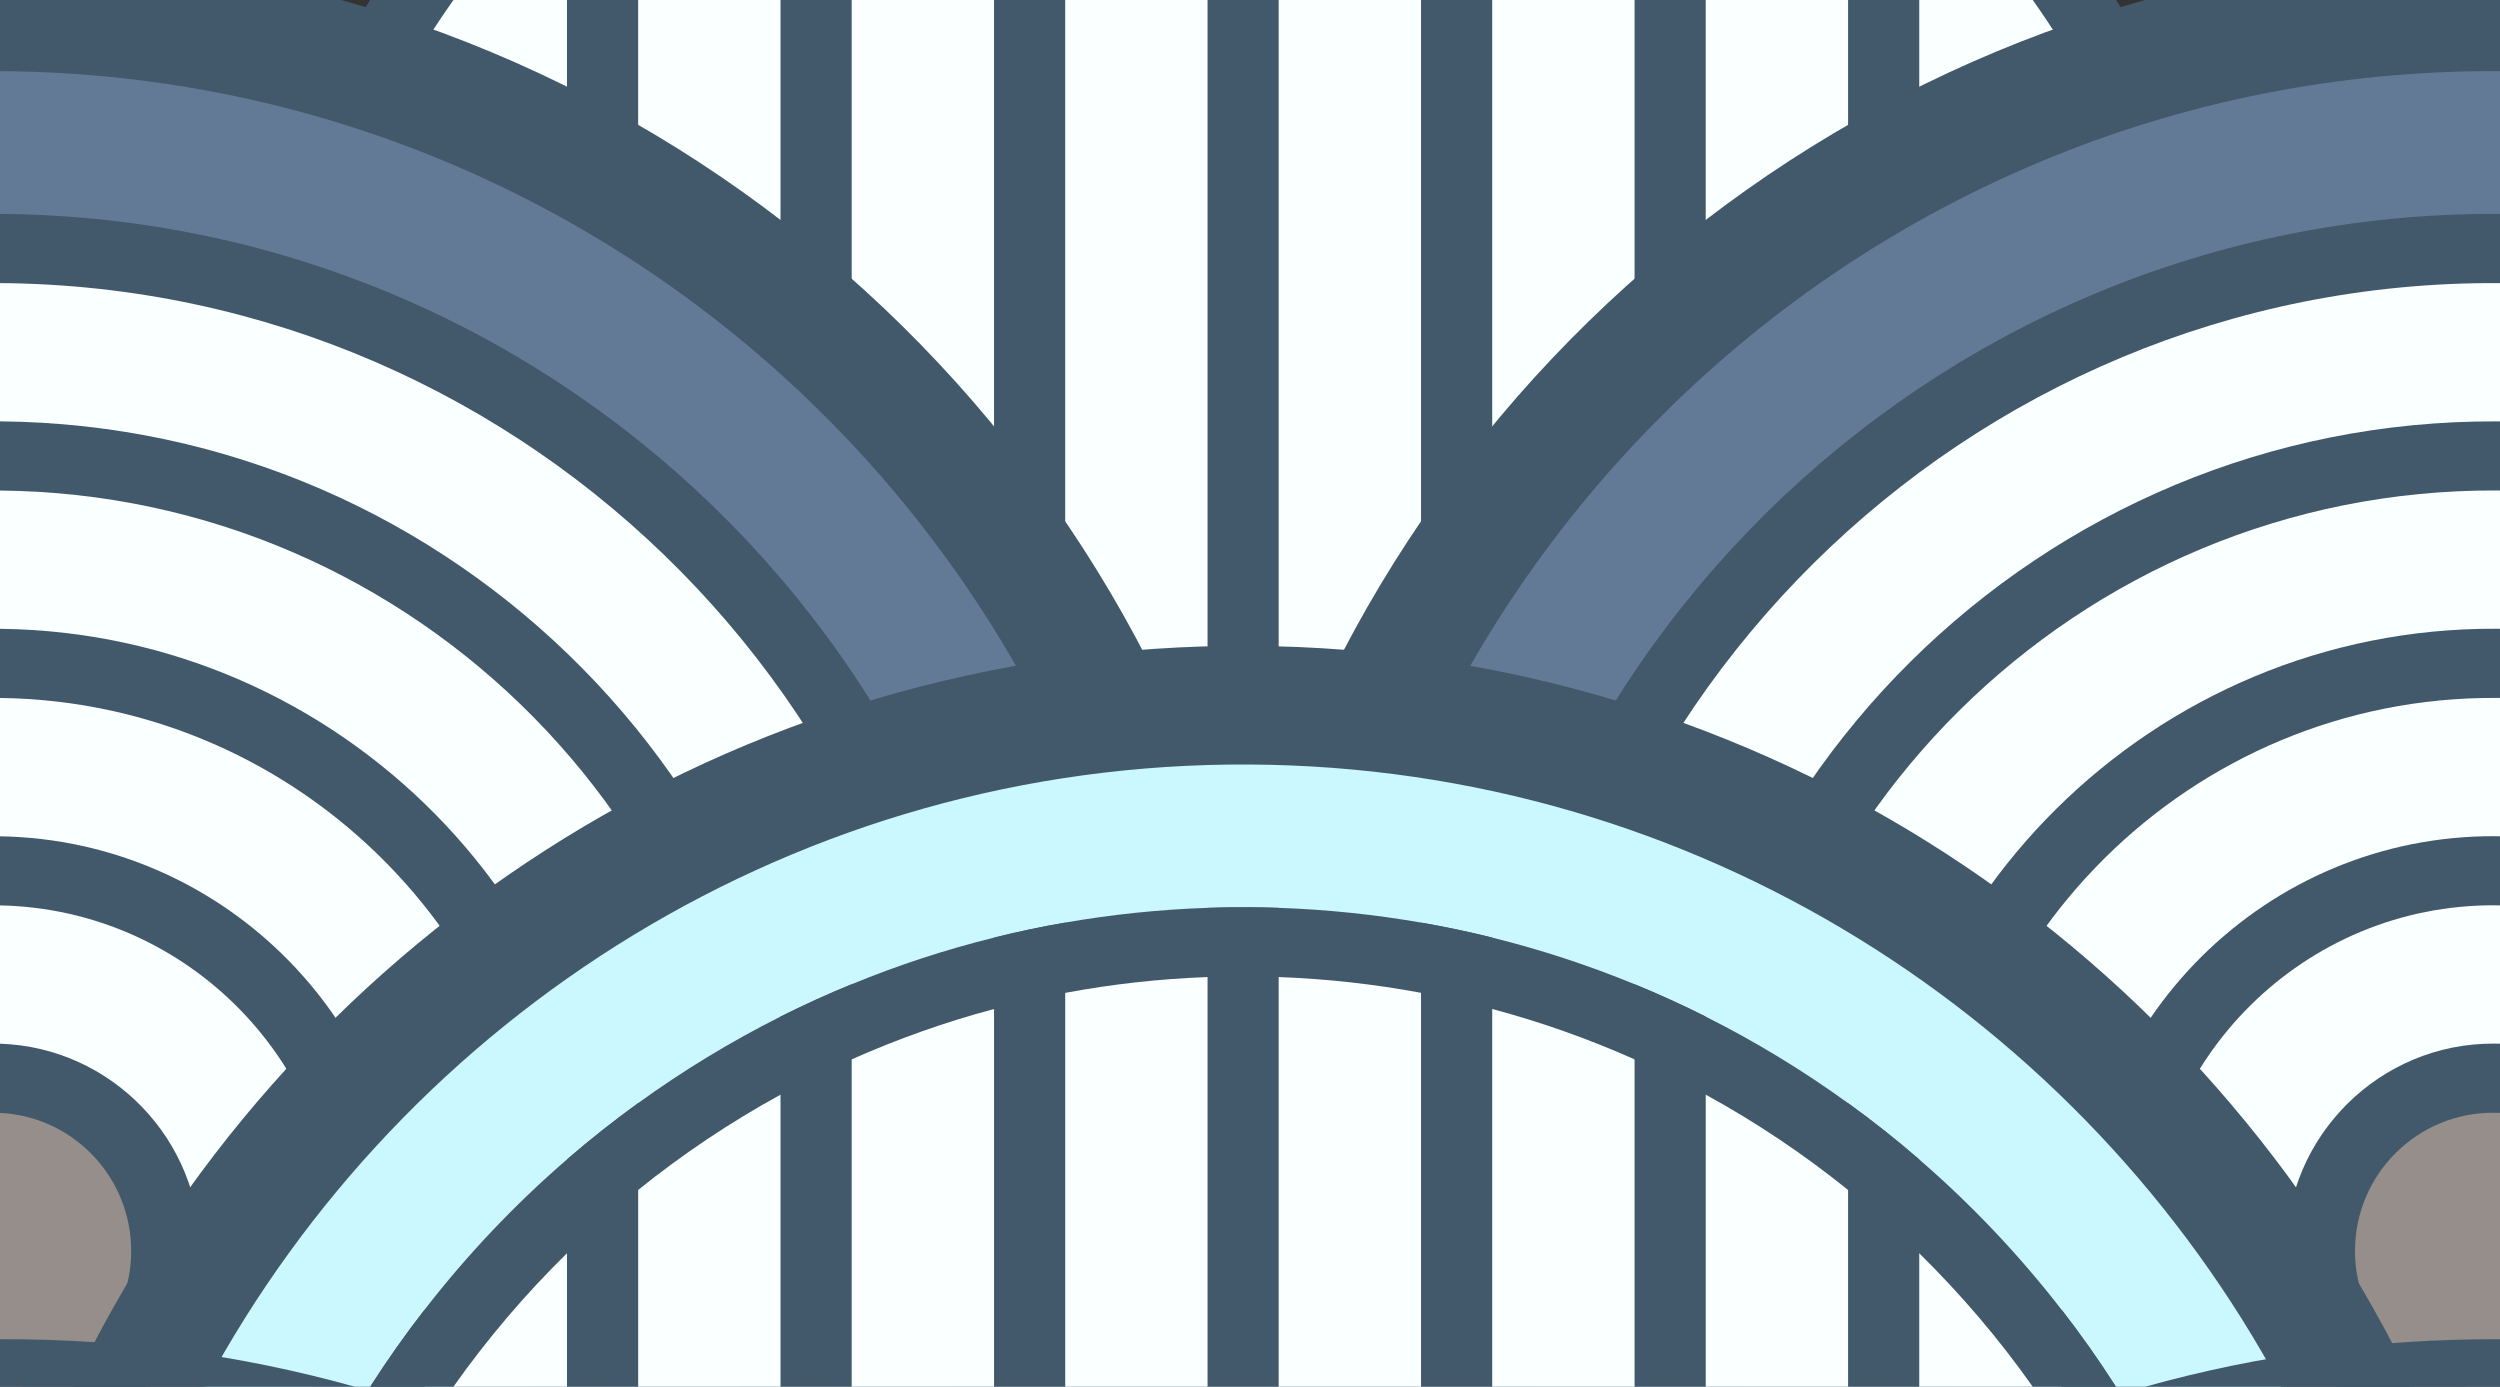 <?xml version="1.0" encoding="utf-8"?>
<!-- Generator: Adobe Illustrator 21.1.0, SVG Export Plug-In . SVG Version: 6.00 Build 0)  -->
<svg version="1.1" id="_x31_" xmlns="http://www.w3.org/2000/svg" xmlns:xlink="http://www.w3.org/1999/xlink" x="0px" y="0px"
	 viewBox="0 0 128 71" style="enable-background:new 0 0 128 71;" xml:space="preserve">
<rect x="0" y="0" width="128" height="71" fill="#333333" stroke="none"/>
<style type="text/css">
	.st0{fill:#42596B;}
	.st1{fill:#FAFFFF;}
	.st2{fill:#637A96;}
	.st3{fill:#968E8A;}
	.st4{fill:#CBF7FF;}
</style>
<g>
	<path class="st0" d="M116.671,28.835c-0.024,4.606-0.64,9.077-1.768,13.335H12.393c-1.177-4.433-1.795-9.096-1.768-13.9
		c0.051-9.815,2.772-19.004,7.472-26.875c0.281-0.47,0.567-0.933,0.861-1.395h89.374c0.297,0.462,0.586,0.93,0.867,1.403
		C113.99,9.432,116.725,18.82,116.671,28.835z"/>
	<path class="st1" d="M113.134,28.816c-0.024,4.628-0.683,9.107-1.895,13.354H16.056c-1.261-4.412-1.925-9.069-1.898-13.881
		c0.035-6.777,1.436-13.235,3.938-19.109c1.034-2.427,2.254-4.758,3.644-6.969C22.216,1.46,22.707,0.722,23.218,0h80.858
		c0.513,0.724,1.007,1.465,1.479,2.219c1.39,2.211,2.61,4.539,3.644,6.963C111.766,15.214,113.172,21.853,113.134,28.816z"/>
	<path class="st0" d="M21.741,0v42.17h-3.644V1.395c0.281-0.47,0.567-0.933,0.861-1.395H21.741z"/>
	<rect x="29.029" class="st0" width="3.644" height="42.17"/>
	<rect x="39.962" class="st0" width="3.644" height="42.17"/>
	<rect x="50.894" class="st0" width="3.644" height="42.17"/>
	<rect x="61.827" class="st0" width="3.641" height="42.17"/>
	<rect x="72.757" class="st0" width="3.644" height="42.17"/>
	<rect x="83.689" class="st0" width="3.644" height="42.17"/>
	<rect x="94.622" class="st0" width="3.644" height="42.17"/>
	<path class="st0" d="M109.199,1.403V42.17h-3.644V0h2.778C108.629,0.462,108.918,0.93,109.199,1.403z"/>
	<path class="st0" d="M66.038,64.407c-0.011,2.225-0.132,4.425-0.362,6.593H0V0h17.471C45.585,7.853,66.2,33.804,66.038,64.407z"/>
	<path class="st2" d="M59.972,64.374c-0.011,2.238-0.146,4.45-0.397,6.626H0V3.644C33.249,3.839,60.148,31.073,59.972,64.374z"/>
	<path class="st0" d="M52.671,64.334C52.66,66.591,52.506,68.816,52.22,71H0V10.953C29.205,11.148,52.827,35.08,52.671,64.334z"/>
	<path class="st1" d="M49.137,64.315c-0.011,2.268-0.178,4.498-0.486,6.685H0V14.495C27.248,14.687,49.28,37.018,49.137,64.315z"/>
	<path class="st0" d="M42.067,64.277c-0.014,2.287-0.205,4.533-0.567,6.723H0V21.574C23.331,21.769,42.192,40.9,42.067,64.277z"/>
	<path class="st1" d="M38.531,64.258c-0.014,2.3-0.224,4.552-0.618,6.742H0V25.116C21.374,25.308,38.645,42.838,38.531,64.258z"/>
	<path class="st0" d="M31.462,64.223c-0.014,2.327-0.275,4.595-0.764,6.777H0V32.195C17.46,32.387,31.556,46.717,31.462,64.223z"/>
	<path class="st1" d="M27.928,64.204c-0.013,2.344-0.31,4.62-0.864,6.796H0V35.736C15.503,35.926,28.009,48.655,27.928,64.204z"/>
	<path class="st0" d="M20.858,64.166c-0.013,2.392-0.424,4.69-1.166,6.834H0V42.819C11.586,43.008,20.92,52.534,20.858,64.166z"/>
	<path class="st1" d="M17.322,64.147c-0.014,2.433-0.518,4.747-1.417,6.853H0V46.357C9.629,46.547,17.373,54.473,17.322,64.147z"/>
	<path class="st0" d="M10.252,64.109C10.239,66.742,9.262,69.151,7.661,71H0V53.437C5.712,53.626,10.285,58.354,10.252,64.109z"/>
	<path class="st3" d="M6.716,64.091C6.7,67.521,4.249,70.37,1.01,71H0V56.981C3.76,57.165,6.738,60.285,6.716,64.091z"/>
	<path class="st0" d="M128,0v71H61.616c-0.251-2.398-0.373-4.836-0.359-7.301C61.419,33.341,81.975,7.783,109.825,0H128z"/>
	<path class="st2" d="M128,3.644V71H67.72c-0.275-2.384-0.41-4.809-0.397-7.269c0.178-33.309,27.383-60.266,60.645-60.087H128z"/>
	<path class="st0" d="M128,10.953V71H75.076c-0.313-2.365-0.467-4.779-0.453-7.231c0.157-29.279,24.07-52.972,53.308-52.816H128z"/>
	<path class="st1" d="M128,14.495V71H78.644c-0.335-2.354-0.499-4.763-0.486-7.212c0.146-27.327,22.464-49.439,49.753-49.293H128z"
		/>
	<path class="st0" d="M128,21.574V71H85.795c-0.386-2.336-0.58-4.731-0.567-7.174c0.124-23.423,19.255-42.376,42.645-42.251H128z"/>
	<path class="st1" d="M128,25.116V71H89.385c-0.421-2.322-0.634-4.712-0.621-7.155c0.113-21.472,17.649-38.845,39.09-38.732
		C127.903,25.113,127.951,25.113,128,25.116z"/>
	<path class="st0" d="M128,32.195V71H96.598c-0.513-2.29-0.777-4.674-0.764-7.118c0.092-17.568,14.439-31.782,31.982-31.69
		C127.878,32.193,127.938,32.193,128,32.195z"/>
	<path class="st1" d="M128,35.736V71h-27.771c-0.575-2.271-0.875-4.649-0.861-7.099c0.084-15.616,12.836-28.251,28.43-28.167
		C127.865,35.734,127.932,35.734,128,35.736z"/>
	<path class="st0" d="M128,42.819V71h-20.397c-0.767-2.211-1.18-4.59-1.166-7.061c0.062-11.71,9.629-21.188,21.323-21.126
		C127.841,42.814,127.919,42.814,128,42.819z"/>
	<path class="st1" d="M128,46.357V71h-16.607c-0.926-2.163-1.433-4.544-1.42-7.042c0.051-9.759,8.023-17.657,17.767-17.606
		C127.827,46.352,127.914,46.355,128,46.357z"/>
	<path class="st0" d="M128,53.437V71h-8.368c-1.625-1.876-2.602-4.33-2.589-7.004c0.03-5.855,4.813-10.594,10.66-10.564
		C127.803,53.432,127.9,53.435,128,53.437z"/>
	<path class="st3" d="M128,56.981V71h-1.709c-3.272-0.635-5.733-3.528-5.715-6.985c0.021-3.912,3.204-7.063,7.107-7.042
		C127.789,56.973,127.895,56.976,128,56.981z"/>
	<path class="st0" d="M123.597,71H3.695C14.434,48.471,37.468,32.925,64,33.069C90.284,33.209,112.967,48.704,123.597,71z"/>
	<path class="st4" d="M116.798,71H10.498c10.244-19.052,30.401-31.982,53.47-31.857C86.813,39.264,106.661,52.151,116.798,71z"/>
	<path class="st0" d="M108.335,71h-89.38c0.869-1.357,1.798-2.676,2.786-3.947c2.168-2.8,4.611-5.377,7.288-7.691
		c1.172-1.014,2.386-1.976,3.644-2.884c2.297-1.662,4.735-3.146,7.288-4.428c1.19-0.597,2.405-1.152,3.644-1.657
		c2.349-0.968,4.783-1.768,7.288-2.387c1.198-0.3,2.413-0.557,3.644-0.77c2.381-0.414,4.813-0.67,7.288-0.754
		c0.699-0.024,1.398-0.032,2.103-0.03c0.516,0.003,1.028,0.014,1.539,0.03c2.475,0.084,4.91,0.341,7.288,0.754
		c1.231,0.214,2.446,0.47,3.644,0.768c2.505,0.622,4.94,1.422,7.288,2.387c1.239,0.508,2.454,1.062,3.644,1.66
		c2.554,1.281,4.991,2.765,7.288,4.428c1.258,0.908,2.473,1.871,3.644,2.884c2.678,2.314,5.121,4.893,7.288,7.693
		C106.54,68.326,107.466,69.643,108.335,71z"/>
	<path class="st1" d="M104.075,71h-80.86c1.733-2.452,3.679-4.739,5.815-6.834c1.161-1.138,2.375-2.219,3.644-3.241
		c2.273-1.83,4.71-3.465,7.288-4.877c1.185-0.652,2.4-1.254,3.644-1.808c2.34-1.041,4.775-1.908,7.288-2.579
		c1.198-0.319,2.413-0.597,3.644-0.825c2.375-0.446,4.808-0.719,7.288-0.811c0.691-0.024,1.385-0.035,2.084-0.032
		c0.521,0.003,1.039,0.014,1.558,0.032c2.481,0.092,4.916,0.365,7.288,0.808c1.231,0.23,2.448,0.508,3.644,0.827
		c2.513,0.67,4.948,1.538,7.288,2.579c1.242,0.554,2.459,1.157,3.644,1.808c2.578,1.411,5.015,3.047,7.288,4.879
		c1.269,1.019,2.483,2.103,3.644,3.241C100.401,66.267,102.348,68.551,104.075,71z"/>
	<path class="st0" d="M21.741,67.053V71h-2.786C19.824,69.643,20.753,68.324,21.741,67.053z"/>
	<path class="st0" d="M32.674,56.478V71h-3.644V59.363C30.201,58.349,31.416,57.387,32.674,56.478z"/>
	<path class="st0" d="M43.606,50.393V71h-3.644V52.05C41.152,51.453,42.367,50.899,43.606,50.393z"/>
	<path class="st0" d="M54.539,47.236V71h-3.644V48.006C52.093,47.706,53.308,47.45,54.539,47.236z"/>
	<path class="st0" d="M65.468,46.482V71h-3.641V46.482c0.699-0.024,1.398-0.032,2.103-0.03
		C64.445,46.455,64.958,46.466,65.468,46.482z"/>
	<path class="st0" d="M76.401,48.004V71h-3.644V47.236C73.988,47.45,75.202,47.706,76.401,48.004z"/>
	<path class="st0" d="M87.334,52.05V71h-3.644V50.391C84.928,50.899,86.143,51.453,87.334,52.05z"/>
	<path class="st0" d="M98.266,59.363V71h-3.644V56.478C95.88,57.387,97.095,58.349,98.266,59.363z"/>
	<path class="st0" d="M108.335,71h-2.78v-3.944C106.54,68.326,107.466,69.643,108.335,71z"/>
	<path class="st0" d="M128,71v-2.43h0c-6.292-0.034-12.386,0.816-18.167,2.43H128z"/>
	<path class="st0" d="M0,71v-2.43h0c6.292-0.034,12.386,0.816,18.167,2.43H0z"/>
</g>
</svg>
